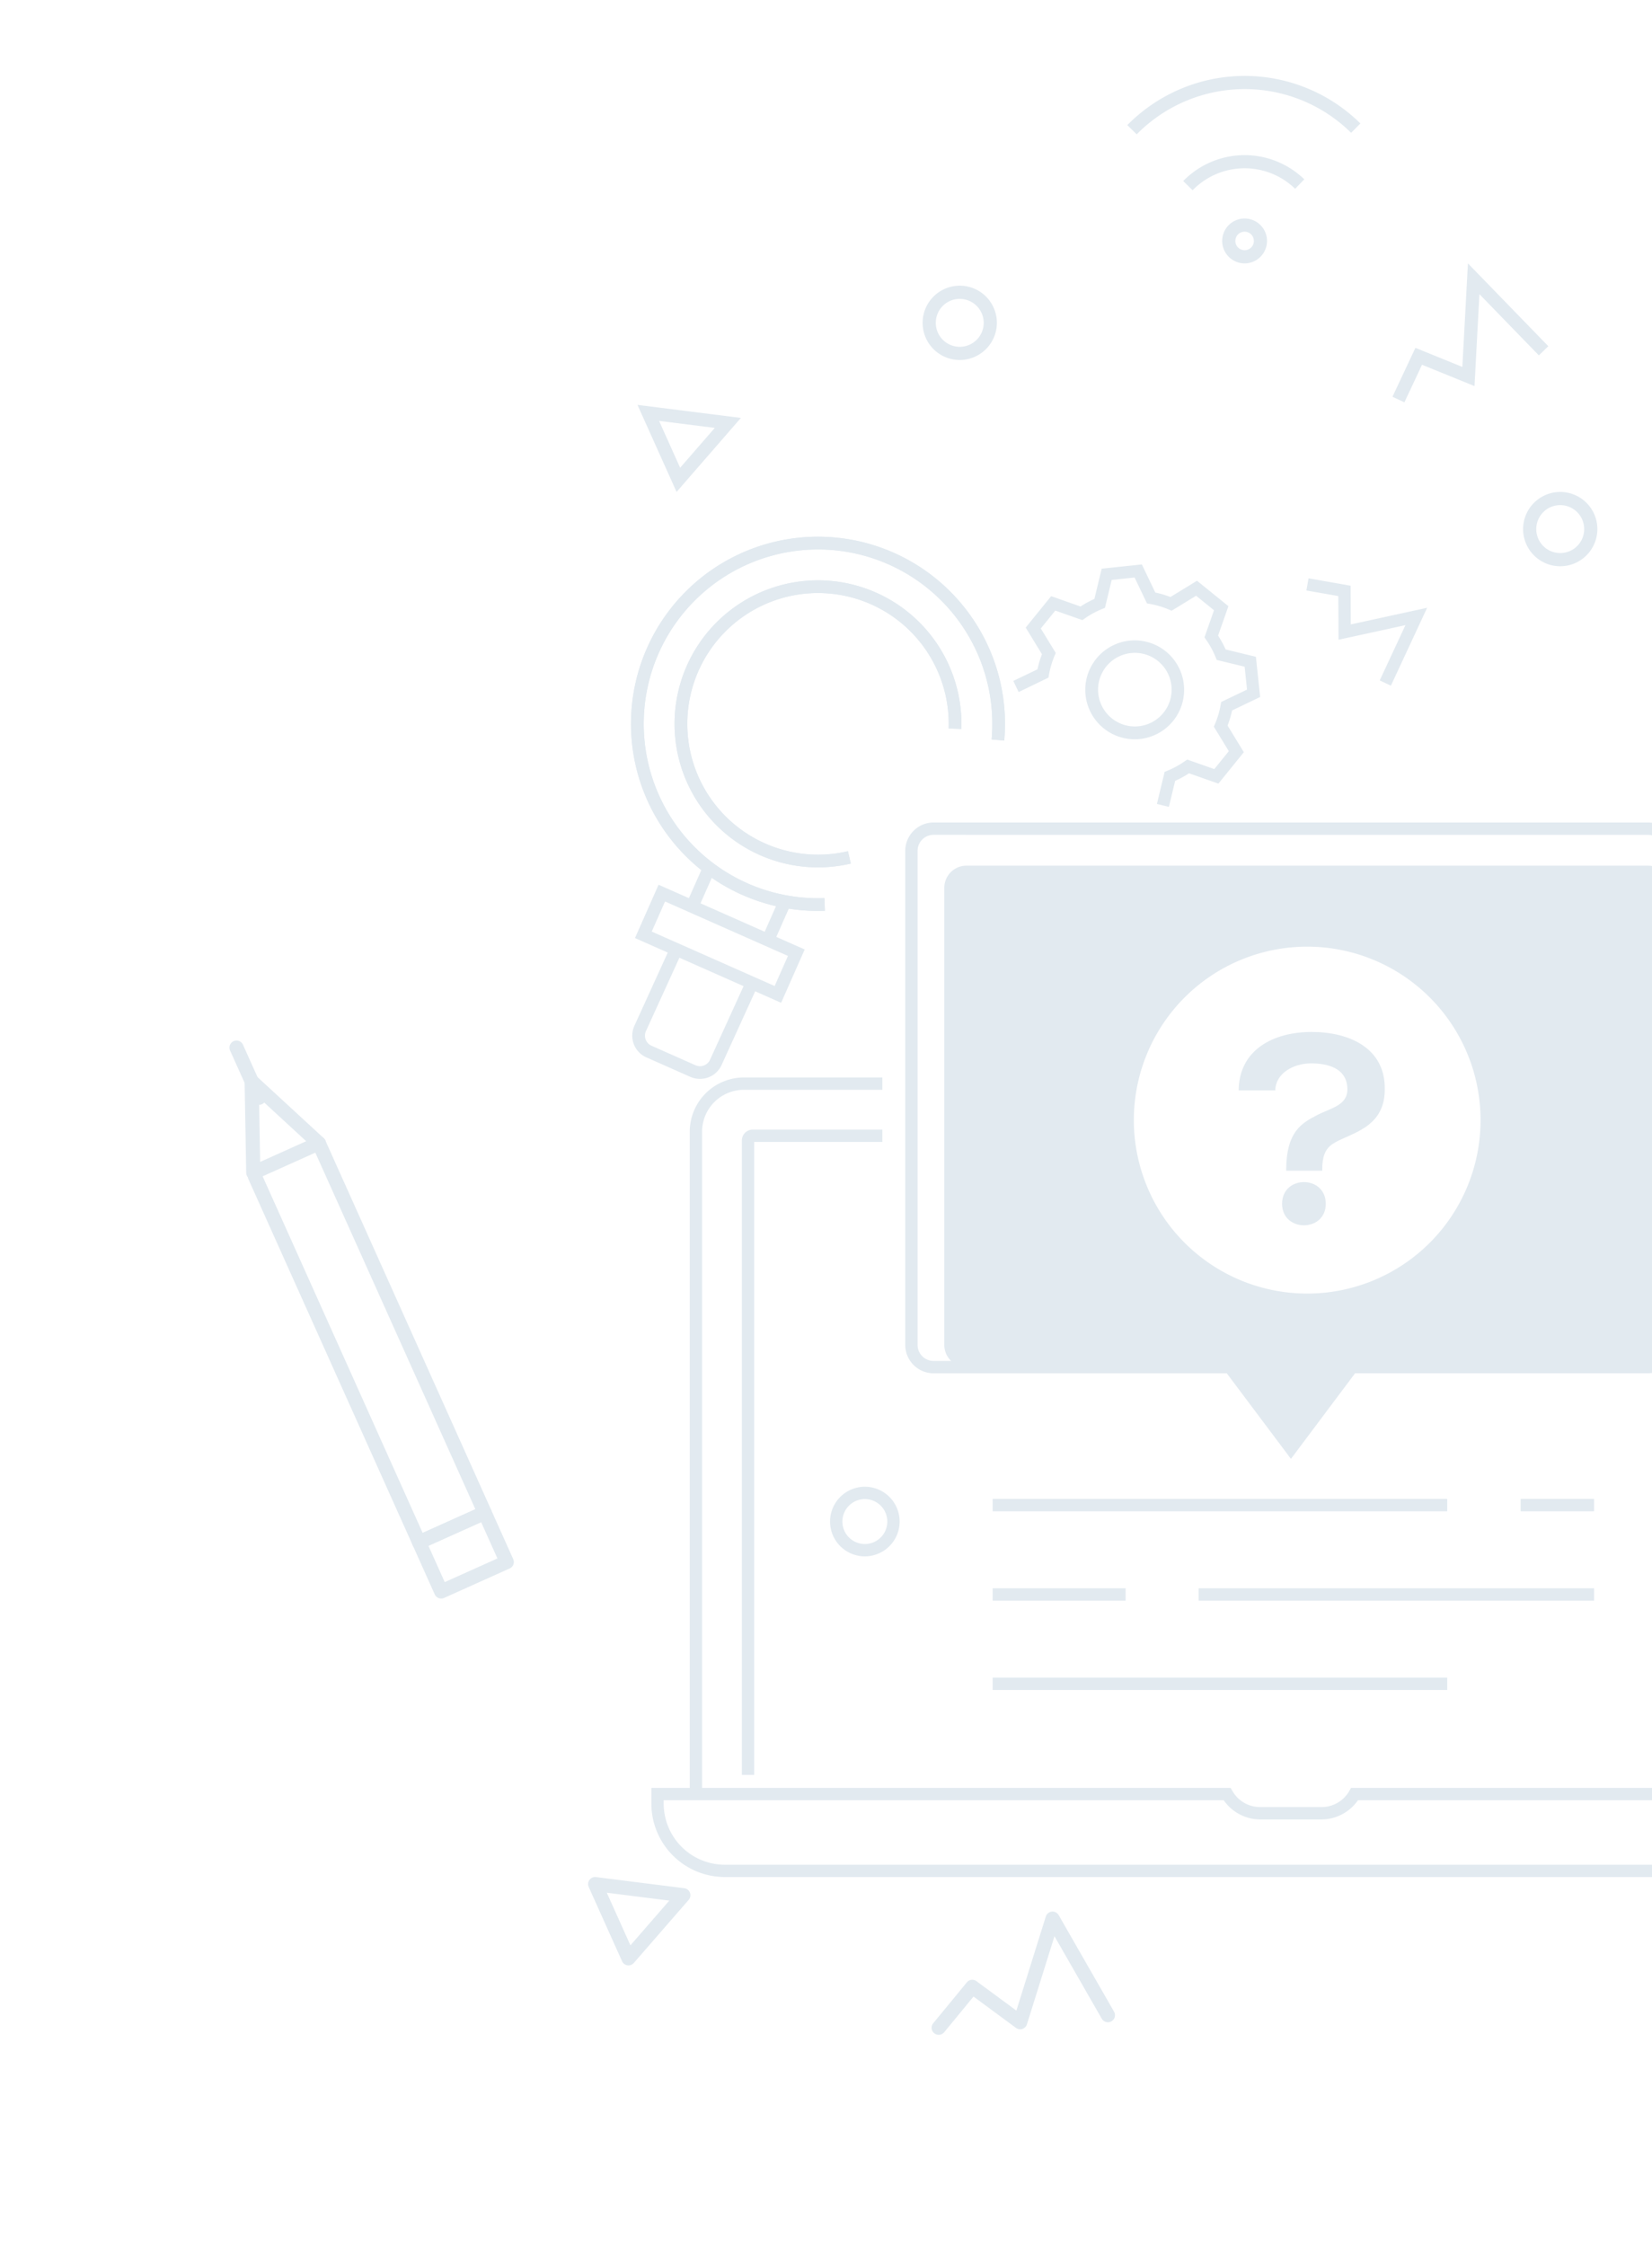 <svg xmlns="http://www.w3.org/2000/svg" xmlns:xlink="http://www.w3.org/1999/xlink" width="262" height="356" viewBox="0 0 262 356">
  <defs>
    <clipPath id="clip-path">
      <rect id="Rectangle_47219" data-name="Rectangle 47219" width="262" height="356" transform="translate(1042 325)" fill="#fff" stroke="#707070" stroke-width="1"/>
    </clipPath>
  </defs>
  <g id="quetsion-tab-bg" transform="translate(-1042 -325)" clip-path="url(#clip-path)">
    <g id="Group_49819" data-name="Group 49819" transform="translate(774.473 31.272)">
      <g id="Group_49794" data-name="Group 49794" transform="translate(360.798 591.253)">
        <path id="Path_97379" data-name="Path 97379" d="M911.151,616.643a1.139,1.139,0,0,1-.164-.012,1.122,1.122,0,0,1-.86-.651l-5.286-11.765a1.121,1.121,0,0,1,1.163-1.572l13.982,1.762a1.121,1.121,0,0,1,.706,1.849l-8.7,10A1.122,1.122,0,0,1,911.151,616.643Zm-3.445-11.524,3.749,8.344,6.166-7.094Z" transform="translate(-904.743 -602.636)" fill="#e2eaf0"/>
      </g>
      <g id="Group_49795" data-name="Group 49795" transform="translate(415.276 596.728)">
        <path id="Path_97380" data-name="Path 97380" d="M571.179,421.261a1.122,1.122,0,0,1-.865-1.834l5.33-6.479a1.12,1.12,0,0,1,1.532-.19l6.325,4.664,4.668-14.908a1.121,1.121,0,0,1,2.043-.223l8.779,15.3a1.121,1.121,0,1,1-1.945,1.117l-7.5-13.074-4.371,13.962a1.122,1.122,0,0,1-1.736.567l-6.734-4.966-4.654,5.658A1.117,1.117,0,0,1,571.179,421.261Z" transform="translate(-570.058 -401.728)" fill="#e2eaf0"/>
      </g>
      <g id="Group_49800" data-name="Group 49800" transform="translate(303.918 458.66)">
        <g id="Group_49796" data-name="Group 49796" transform="translate(2.912 15.165)">
          <path id="Path_97381" data-name="Path 97381" d="M846.363,824.921a1.118,1.118,0,0,1-1.023-.662l-26.042-58a1.121,1.121,0,0,1,2.046-.919l25.583,56.975,8.357-3.753L829.445,761.02a1.121,1.121,0,1,1,2.046-.918l26.3,58.567a1.12,1.12,0,0,1-.563,1.482l-10.4,4.671A1.118,1.118,0,0,1,846.363,824.921Z" transform="translate(-819.199 -759.438)" fill="#e2eaf0"/>
        </g>
        <g id="Group_49797" data-name="Group 49797" transform="translate(28.955 73.733)">
          <path id="Path_97382" data-name="Path 97382" d="M886.872,915.948a1.121,1.121,0,0,1-1.024-.662l-3.5-7.8a1.12,1.12,0,0,1,.564-1.482l10.4-4.671a1.122,1.122,0,0,1,1.482.564l3.5,7.8a1.12,1.12,0,0,1-.564,1.482l-10.4,4.671A1.113,1.113,0,0,1,886.872,915.948Zm-2.021-8.36,2.584,5.756,8.357-3.752-2.585-5.757Z" transform="translate(-882.247 -901.232)" fill="#e2eaf0"/>
        </g>
        <g id="Group_49798" data-name="Group 49798" transform="translate(2.4 5.346)">
          <path id="Path_97383" data-name="Path 97383" d="M819.337,752.4a1.122,1.122,0,0,1-1.121-1.1l-.257-14.491a1.122,1.122,0,0,1,1.882-.845l10.659,9.82a1.121,1.121,0,0,1-.3,1.848l-10.4,4.67A1.125,1.125,0,0,1,819.337,752.4Zm.91-13.011.18,10.17,7.3-3.278Z" transform="translate(-817.959 -735.668)" fill="#e2eaf0"/>
        </g>
        <g id="Group_49799" data-name="Group 49799">
          <path id="Path_97384" data-name="Path 97384" d="M816.839,732.915a1.121,1.121,0,0,1-1.024-.662l-3.568-7.945a1.121,1.121,0,0,1,2.046-.919l3.568,7.945a1.122,1.122,0,0,1-1.022,1.581Z" transform="translate(-812.148 -722.725)" fill="#e2eaf0"/>
        </g>
      </g>
      <g id="Group_49817" data-name="Group 49817" transform="translate(-1094.716 -107.396)">
        <g id="Group_49809" data-name="Group 49809" transform="translate(1348.344 485.303)">
          <path id="Path_97386" data-name="Path 97386" d="M1411.543,705.761l-6.2-13.8,16.4,2.067Zm-2.772-11.263,3.339,7.431,5.492-6.318Z" transform="translate(-1290.344 -711.963)" fill="#e2eaf0"/>
        </g>
        <g id="Group_49810" data-name="Group 49810" transform="translate(1583.085 442.871)">
          <path id="Path_97387" data-name="Path 97387" d="M1886.9,453.262l-1.89-.886,3.635-7.749,7.446,3.023.883-16.414,12.75,13.13-1.5,1.454-9.425-9.705-.783,14.571-8.324-3.38Z" transform="translate(-1885.01 -431.236)" fill="#e2eaf0"/>
        </g>
        <g id="Group_49811" data-name="Group 49811" transform="translate(1603.798 479.101)">
          <path id="Path_97388" data-name="Path 97388" d="M1937.923,691.719a5.889,5.889,0,1,1,5.89-5.889A5.9,5.9,0,0,1,1937.923,691.719Zm0-9.691a3.8,3.8,0,1,0,3.8,3.8A3.806,3.806,0,0,0,1937.923,682.027Z" transform="translate(-1932.033 -679.94)" fill="#e2eaf0"/>
        </g>
        <g id="Group_49812" data-name="Group 49812" transform="translate(1508.566 446.408)">
          <path id="Path_97389" data-name="Path 97389" d="M1493.518,400.186a5.889,5.889,0,1,1,5.889-5.889A5.9,5.9,0,0,1,1493.518,400.186Zm0-9.691a3.8,3.8,0,1,0,3.8,3.8A3.806,3.806,0,0,0,1493.518,390.5Z" transform="translate(-1487.629 -388.408)" fill="#e2eaf0"/>
        </g>
        <g id="Group_49816" data-name="Group 49816" transform="translate(1541.032 413.159)">
          <g id="Group_49813" data-name="Group 49813" transform="translate(15.045 22.602)">
            <path id="Path_97390" data-name="Path 97390" d="M1801.035,463.041a3.555,3.555,0,1,1,3.555-3.555A3.559,3.559,0,0,1,1801.035,463.041Zm0-5.022a1.468,1.468,0,1,0,1.468,1.468A1.469,1.469,0,0,0,1801.035,458.018Z" transform="translate(-1797.48 -455.931)" fill="#e2eaf0"/>
          </g>
          <g id="Group_49814" data-name="Group 49814" transform="translate(8.863 12.556)">
            <path id="Path_97391" data-name="Path 97391" d="M1782.889,435.362,1781.4,433.9a13.6,13.6,0,0,1,19.2-.271l-1.451,1.5a11.512,11.512,0,0,0-16.259.23Z" transform="translate(-1781.397 -429.797)" fill="#e2eaf0"/>
          </g>
          <g id="Group_49815" data-name="Group 49815" transform="translate(0 0)">
            <path id="Path_97392" data-name="Path 97392" d="M1759.827,406.389l-1.488-1.463a26.118,26.118,0,0,1,36.964-.261l-1.468,1.484a24.031,24.031,0,0,0-34.009.24Z" transform="translate(-1758.339 -397.131)" fill="#e2eaf0"/>
          </g>
        </g>
      </g>
      <g id="Group_49818" data-name="Group 49818" transform="translate(364.703 379.084)">
        <path id="Path_97393" data-name="Path 97393" d="M762.556,82.09H654.48a3.516,3.516,0,0,0-3.516,3.516v72.454a3.516,3.516,0,0,0,3.516,3.516h41.773l9.685,12.912,9.686-12.912h46.931a3.517,3.517,0,0,0,3.516-3.516V85.606a3.517,3.517,0,0,0-3.516-3.516m-54.038,67.827a27.494,27.494,0,1,1,27.494-27.494,27.494,27.494,0,0,1-27.494,27.494" transform="translate(-598.377 -30.234)" fill="#e2eaf0"/>
        <path id="Path_97395" data-name="Path 97395" d="M681.686,41.6l-1.9-.458,1.228-5.094.464-.19a13.913,13.913,0,0,0,2.7-1.472l.411-.287,4.3,1.511,2.3-2.838-2.374-3.886.2-.462a13.631,13.631,0,0,0,.873-2.947l.087-.5,4.107-1.966-.383-3.63-4.426-1.07-.188-.465a13.658,13.658,0,0,0-1.469-2.7l-.287-.412,1.513-4.3-2.837-2.3-3.885,2.377-.463-.2a13.693,13.693,0,0,0-2.949-.874l-.495-.087-1.964-4.106-3.632.383-1.068,4.426-.465.189a13.592,13.592,0,0,0-2.7,1.469l-.411.289-4.3-1.513-2.3,2.837,2.376,3.886-.2.463a13.755,13.755,0,0,0-.873,2.947l-.087.494L657.86,23.4l-.847-1.763,3.832-1.839a15.617,15.617,0,0,1,.711-2.4l-2.578-4.215L663.015,8.2l4.657,1.641a15.627,15.627,0,0,1,2.2-1.2l1.159-4.8L677.4,3.17l2.132,4.454a15.691,15.691,0,0,1,2.4.711l4.214-2.578,4.984,4.032-1.641,4.661a15.793,15.793,0,0,1,1.2,2.2l4.8,1.16.672,6.374-4.454,2.133a15.548,15.548,0,0,1-.71,2.4l2.576,4.216-4.033,4.983-4.659-1.64a15.986,15.986,0,0,1-2.2,1.2Zm-5.427-10.714a7.839,7.839,0,1,1,.836-.044,7.768,7.768,0,0,1-.836.044m.029-13.7a5.983,5.983,0,0,0-.628.034,5.833,5.833,0,1,0,.628-.034" transform="translate(-593.483 0.939)" fill="#e2eaf0"/>
        <path id="Path_97396" data-name="Path 97396" d="M830.958,279.171l-5.807-12.928,15.363,1.936Zm-2.6-10.552,3.128,6.962,5.145-5.919Z" transform="translate(-659.034 -94.361)" fill="#e2eaf0"/>
        <path id="Path_97397" data-name="Path 97397" d="M752.477,29.225,750.7,28.4l4.083-8.768-10.613,2.314-.035-6.915-5.062-.887.338-1.926,6.671,1.169.031,6.133,12.109-2.64Z" transform="translate(-629.06 -5.902)" fill="#e2eaf0"/>
        <path id="Path_97398" data-name="Path 97398" d="M628.68,244.168a5.517,5.517,0,1,1,5.517-5.517,5.524,5.524,0,0,1-5.517,5.517m0-9.079a3.562,3.562,0,1,0,3.562,3.562,3.566,3.566,0,0,0-3.562-3.562" transform="translate(-588.695 -82.831)" fill="#e2eaf0"/>
        <path id="Path_97399" data-name="Path 97399" d="M590.979,247.186h-1.955v-105a8.6,8.6,0,0,1,8.586-8.586h21.96v1.955H597.61a6.638,6.638,0,0,0-6.631,6.631Z" transform="translate(-576.808 -48.169)" fill="#e2eaf0"/>
        <path id="Path_97400" data-name="Path 97400" d="M864.53,247.186h-1.955v-105a6.638,6.638,0,0,0-6.632-6.631H832.68V133.6h23.263a8.6,8.6,0,0,1,8.587,8.586Z" transform="translate(-661.655 -48.169)" fill="#e2eaf0"/>
        <path id="Path_97401" data-name="Path 97401" d="M603.658,248.559H601.7V148.012a1.74,1.74,0,0,1,1.738-1.738h20.544v1.955H603.658Z" transform="translate(-581.223 -52.584)" fill="#e2eaf0"/>
        <path id="Path_97402" data-name="Path 97402" d="M856.266,247.337h-1.955V148.229H832.68v-1.955h21.847a1.741,1.741,0,0,1,1.739,1.738Z" transform="translate(-661.655 -52.584)" fill="#e2eaf0"/>
        <path id="Path_97403" data-name="Path 97403" d="M770.887,320.5H591.315a11.643,11.643,0,0,1-11.63-11.63v-2.5h91.866l.283.486a5.05,5.05,0,0,0,4.4,2.558h9.738a5.051,5.051,0,0,0,4.4-2.558l.283-.486h91.866v2.5a11.644,11.644,0,0,1-11.63,11.63M581.64,308.33v.544a9.686,9.686,0,0,0,9.675,9.675H770.887a9.686,9.686,0,0,0,9.675-9.675v-.544H691.748a7.075,7.075,0,0,1-5.778,3.044h-9.738a7.072,7.072,0,0,1-5.779-3.044Z" transform="translate(-573.556 -108.336)" fill="#e2eaf0"/>
        <path id="Path_97404" data-name="Path 97404" d="M702.63,172.462,692.456,158.9h-46.5a4.5,4.5,0,0,1-4.494-4.494V76.085a4.5,4.5,0,0,1,4.494-4.495h113.29a4.5,4.5,0,0,1,4.494,4.495V154.4a4.5,4.5,0,0,1-4.494,4.494H712.8ZM645.957,73.545a2.541,2.541,0,0,0-2.539,2.539V154.4a2.541,2.541,0,0,0,2.539,2.539h47.476l9.2,12.26,9.2-12.26h47.42a2.541,2.541,0,0,0,2.539-2.539V76.085a2.541,2.541,0,0,0-2.539-2.539Z" transform="translate(-595.068 -26.577)" fill="#e2eaf0"/>
        <rect id="Rectangle_47212" data-name="Rectangle 47212" width="11.647" height="1.955" transform="translate(143.992 152.235)" fill="#e2eaf0"/>
        <rect id="Rectangle_47213" data-name="Rectangle 47213" width="72.091" height="1.955" transform="translate(60.254 152.235)" fill="#e2eaf0"/>
        <rect id="Rectangle_47214" data-name="Rectangle 47214" width="72.091" height="1.955" transform="translate(60.254 180.563)" fill="#e2eaf0"/>
        <rect id="Rectangle_47215" data-name="Rectangle 47215" width="62.712" height="1.955" transform="translate(92.927 166.398)" fill="#e2eaf0"/>
        <rect id="Rectangle_47216" data-name="Rectangle 47216" width="21.089" height="1.955" transform="translate(60.254 166.398)" fill="#e2eaf0"/>
        <g id="Group_49820" data-name="Group 49820" transform="matrix(-0.259, -0.966, 0.966, -0.259, 5.442, 88.038)">
          <rect id="Rectangle_47217" data-name="Rectangle 47217" width="2.014" height="6.34" transform="translate(32.488 17.866) rotate(128.901)" fill="#e2eaf0"/>
          <rect id="Rectangle_47218" data-name="Rectangle 47218" width="2.014" height="6.34" transform="translate(24.234 28.095) rotate(128.898)" fill="#e2eaf0"/>
          <path id="Path_97406" data-name="Path 97406" d="M875.378,62.926l7.193,5.8L866.658,88.454l-7.194-5.8Zm4.361,6.107-4.058-3.275L862.3,82.347l4.059,3.275Z" transform="translate(-851.022 -58.376)" fill="#e2eaf0"/>
          <path id="Path_97407" data-name="Path 97407" d="M883.162,76.071a3.745,3.745,0,0,1,2.36.833l10.469,8.639L894.709,87.1l-10.462-8.633a1.748,1.748,0,0,0-2.451.27L877,84.673a1.752,1.752,0,0,0,.264,2.46l10.469,8.639-1.282,1.553-10.461-8.632a3.766,3.766,0,0,1-.557-5.285l4.793-5.94a3.756,3.756,0,0,1,2.931-1.4" transform="translate(-874.604 -76.071)" fill="#e2eaf0"/>
          <path id="Path_97408" data-name="Path 97408" d="M34.73,58.87l-.344-1.984a27.638,27.638,0,1,0-31.149-19.1l-1.924.591A29.654,29.654,0,1,1,34.73,58.87m.022-7.049-.45-1.963a20.731,20.731,0,0,0,8.369-36.337A20.734,20.734,0,0,0,11.383,39.46l-1.775.952a22.747,22.747,0,1,1,25.144,11.41" transform="translate(38.779 0.866) rotate(30)" fill="#e2eaf0"/>
          <path id="Path_97411" data-name="Path 97411" d="M34.73,58.87l-.344-1.984a27.638,27.638,0,1,0-31.149-19.1l-1.924.591A29.654,29.654,0,1,1,34.73,58.87m.022-7.049-.45-1.963a20.731,20.731,0,0,0,8.369-36.337A20.734,20.734,0,0,0,11.383,39.46l-1.775.952a22.747,22.747,0,1,1,25.144,11.41" transform="translate(38.779 0.866) rotate(30)" fill="#e2eaf0"/>
        </g>
        <path id="Path_97410" data-name="Path 97410" d="M820.79,39.744c.043-6.408,5.456-9.266,11.561-9.266s11.734,2.642,11.605,9.137c0,6.279-5.759,6.928-8.27,8.617-1.17.78-1.646,1.992-1.646,4.026v.216h-5.715v-.26c.042-5.932,2.468-7.274,4.763-8.487s4.937-1.558,4.937-4.157c0-3.334-3.074-4.114-5.759-4.114-2.771,0-5.629,1.559-5.672,4.287ZM834.6,57.715c0,4.546-6.928,4.546-6.928,0,0-4.59,6.928-4.59,6.928,0" transform="translate(-721.515 47.739)" fill="#e2eaf0"/>
      </g>
    </g>
  </g>
</svg>
